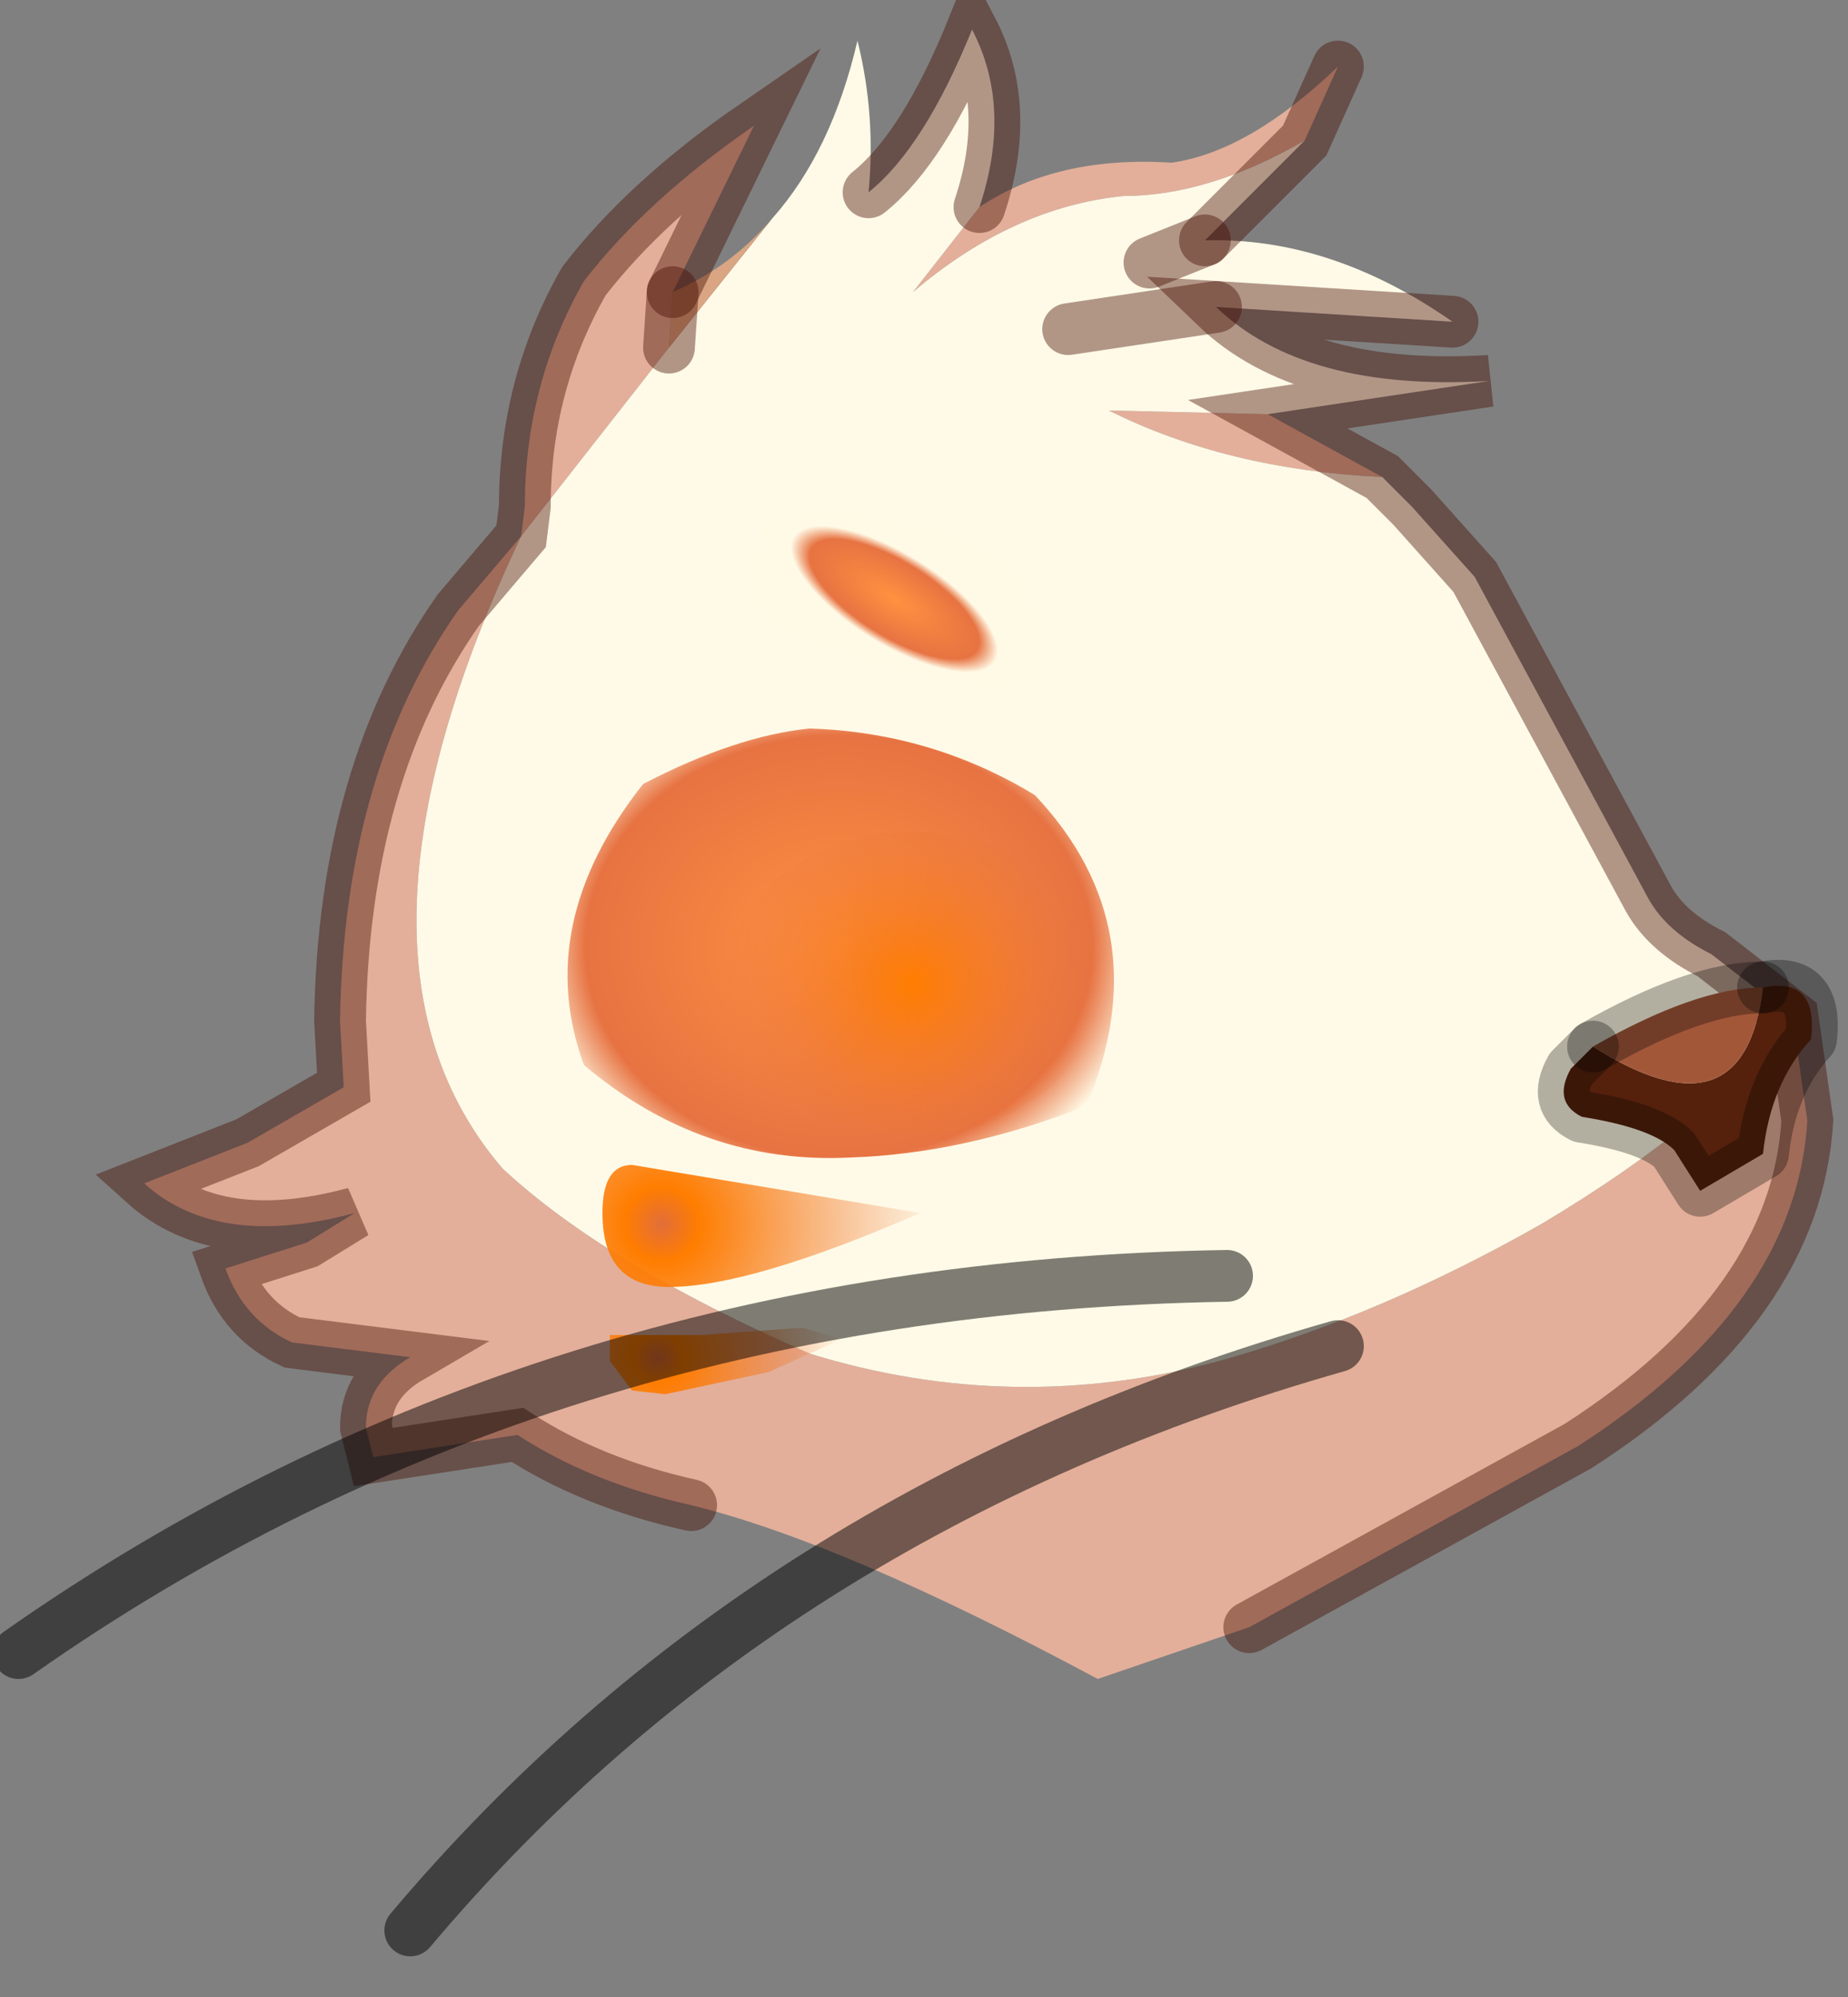 <?xml version="1.0" encoding="utf-8"?>
<svg version="1.1" id="Layer_1"
xmlns="http://www.w3.org/2000/svg"
xmlns:xlink="http://www.w3.org/1999/xlink"
width="25px" height="27px"
xml:space="preserve">
<rect width="100%" height="100%" fill="#808080" stroke="none"/>
<g id="PathID_5368" transform="matrix(1, 0, 0, 1, 12.35, 14.45)">
<path style="fill:#E3AF9A;fill-opacity:1" d="M2.85 -11.8Q1.35 -11.65 0 -10.5L0.9 -11.65Q1.95 -12.35 3.5 -12.25Q4.55 -12.4 5.75 -13.55L5.3 -12.55Q4 -11.8 2.85 -11.8M2.65 -8.9L4.8 -8.85L6.35 -8Q4.25 -8.1 2.65 -8.9M-3.3 -9.75L-5.3 -7.2Q-8 -1.5 -5.55 1.35Q-4.15 2.65 -1.4 3.85Q1.35 4.7 4.15 3.95Q6.3 3.35 8.5 2.1Q10.85 0.7 11.9 -0.7L12.1 0.7Q11.95 3.2 9 5.1L4.55 7.55L2.5 8.25Q-0.95 6.4 -3 5.9Q-4.35 5.6 -5.35 4.95L-7.3 5.25L-7.4 4.85Q-7.4 4.25 -6.8 3.9L-8.4 3.7Q-9.05 3.4 -9.3 2.7L-8.2 2.35L-7.55 1.95Q-9.4 2.45 -10.4 1.55L-9 1L-7.7 0.25L-7.75 -0.65Q-7.7 -4 -6.15 -6.2L-5.3 -7.2L-5.25 -7.6Q-5.25 -9.25 -4.45 -10.65Q-3.6 -11.75 -2.15 -12.75L-3.25 -10.5L-3.3 -9.75" />
<path style="fill:#FFFAE7;fill-opacity:1" d="M8.5 2.1Q6.3 3.35 4.15 3.95Q1.35 4.7 -1.4 3.85Q-4.15 2.65 -5.55 1.35Q-8 -1.5 -5.3 -7.2L-3.3 -9.75L-1.9 -11.5Q-1.1 -12.4 -0.75 -13.9Q-0.5 -12.9 -0.6 -11.85Q0.15 -12.45 0.8 -14.05Q1.35 -13 0.9 -11.65L0 -10.5Q1.35 -11.65 2.85 -11.8Q4 -11.8 5.3 -12.55L3.95 -11.2Q5.65 -11.25 7.3 -10.1L4.1 -10.3Q5.3 -9.15 7.8 -9.3L4.8 -8.85L2.65 -8.9Q4.25 -8.1 6.35 -8L6.75 -7.6L7.6 -6.65L9.95 -2.3Q10.2 -1.85 10.8 -1.55L11.9 -0.7Q10.85 0.7 8.5 2.1M2.1 -10L4.1 -10.3L2.1 -10M3.2 -10.9L3.95 -11.2L3.2 -10.9" />
<path style="fill:#D9A583;fill-opacity:1" d="M-3.3 -9.75L-3.25 -10.5Q-2.45 -10.85 -1.9 -11.5L-3.3 -9.75" />
<path style="fill:none;stroke-width:0.7;stroke-linecap:round;stroke-linejoin:miter;stroke-miterlimit:5;stroke:#460D00;stroke-opacity:0.42" d="M5.75 -13.55L5.3 -12.55L3.95 -11.2" />
<path style="fill:none;stroke-width:0.7;stroke-linecap:round;stroke-linejoin:miter;stroke-miterlimit:5;stroke:#460D00;stroke-opacity:0.42" d="M7.3 -10.1L4.1 -10.3Q5.3 -9.15 7.8 -9.3L4.8 -8.85L6.35 -8L6.75 -7.6L7.6 -6.65L9.95 -2.3Q10.2 -1.85 10.8 -1.55L11.9 -0.7L12.1 0.7Q11.95 3.2 9 5.1L4.55 7.55" />
<path style="fill:none;stroke-width:0.7;stroke-linecap:round;stroke-linejoin:miter;stroke-miterlimit:5;stroke:#460D00;stroke-opacity:0.42" d="M-3 5.9Q-4.35 5.6 -5.35 4.95L-7.3 5.25L-7.4 4.85Q-7.4 4.25 -6.8 3.9L-8.4 3.7Q-9.05 3.4 -9.3 2.7L-8.2 2.35L-7.55 1.95Q-9.4 2.45 -10.4 1.55L-9 1L-7.7 0.25L-7.75 -0.65Q-7.7 -4 -6.15 -6.2L-5.3 -7.2L-5.25 -7.6Q-5.25 -9.25 -4.45 -10.65Q-3.6 -11.75 -2.15 -12.75L-3.25 -10.5" />
<path style="fill:none;stroke-width:0.7;stroke-linecap:round;stroke-linejoin:miter;stroke-miterlimit:5;stroke:#460D00;stroke-opacity:0.42" d="M-0.6 -11.85Q0.15 -12.45 0.8 -14.05Q1.35 -13 0.9 -11.65" />
<path style="fill:none;stroke-width:0.7;stroke-linecap:round;stroke-linejoin:miter;stroke-miterlimit:5;stroke:#460D00;stroke-opacity:0.42" d="M4.1 -10.3L2.1 -10" />
<path style="fill:none;stroke-width:0.7;stroke-linecap:round;stroke-linejoin:miter;stroke-miterlimit:5;stroke:#460D00;stroke-opacity:0.42" d="M3.95 -11.2L3.2 -10.9" />
<path style="fill:none;stroke-width:0.7;stroke-linecap:round;stroke-linejoin:miter;stroke-miterlimit:5;stroke:#460D00;stroke-opacity:0.42" d="M-3.25 -10.5L-3.3 -9.75" />
</g>
<g id="PathID_5369" transform="matrix(1, 0, 0, 1, 12.35, 14.45)">
<radialGradient
id="RadialGradID_1314" gradientUnits="userSpaceOnUse" gradientTransform="matrix(0.006, 0, 0, 0.006, -3.4, 2.1)" spreadMethod ="pad" cx="0" cy="0" r="819.2" fx="0" fy="0" >
<stop  offset="0"  style="stop-color:#E26E3A;stop-opacity:1" />
<stop  offset="0.102"  style="stop-color:#FF7D00;stop-opacity:1" />
<stop  offset="0.776"  style="stop-color:#E77342;stop-opacity:0" />
</radialGradient>
<path style="fill:url(#RadialGradID_1314) " d="M-3.8 1.3L0.1 1.95Q-2.2 2.95 -3.3 2.95Q-4.2 2.95 -4.2 1.95Q-4.2 1.3 -3.8 1.3" />
<radialGradient
id="RadialGradID_1315" gradientUnits="userSpaceOnUse" gradientTransform="matrix(0.004, 0, 0, 0.004, -3.45, 3.9)" spreadMethod ="pad" cx="0" cy="0" r="819.2" fx="0" fy="0" >
<stop  offset="0"  style="stop-color:#E26E3A;stop-opacity:1" />
<stop  offset="0.102"  style="stop-color:#FF7D00;stop-opacity:1" />
<stop  offset="0.776"  style="stop-color:#E77342;stop-opacity:0" />
</radialGradient>
<path style="fill:url(#RadialGradID_1315) " d="M-4.1 3.6L-2.85 3.6L-1.5 3.5L-0.95 3.65L-1.95 4.1L-3.35 4.4L-3.8 4.35L-4.1 3.95L-4.1 3.6" />
</g>
<g id="PathID_5370" transform="matrix(1, 0, 0, 1, 12.35, 14.45)">
<path style="fill:none;stroke-width:0.7;stroke-linecap:round;stroke-linejoin:miter;stroke-miterlimit:5;stroke:#000000;stroke-opacity:0.502" d="M4.25 2.8Q-5.05 2.95 -12.1 7.9" />
</g>
<g id="PathID_5371" transform="matrix(1, 0, 0, 1, 12.35, 14.45)">
<path style="fill:none;stroke-width:0.7;stroke-linecap:round;stroke-linejoin:miter;stroke-miterlimit:5;stroke:#000000;stroke-opacity:0.502" d="M5.75 3.75Q-2 5.95 -6.8 11.65" />
</g>
<g id="PathID_5372" transform="matrix(1, 0, 0, 1, 12.35, 14.45)">
<path style="fill:#55210C;fill-opacity:1" d="M9.2 -0.3Q11.25 1 11.5 -1.1Q12.25 -1.25 12.15 -0.4Q11.6 0.2 11.5 1.15L10.65 1.65L10.3 1.1Q10 0.8 9.05 0.65Q8.65 0.45 8.9 0L9.2 -0.3" />
<path style="fill:#A35739;fill-opacity:1" d="M11.5 -1.1Q11.25 1 9.2 -0.3Q10.6 -1.1 11.5 -1.1" />
<path style="fill:none;stroke-width:0.7;stroke-linecap:round;stroke-linejoin:round;stroke-miterlimit:3;stroke:#000000;stroke-opacity:0.302" d="M11.5 -1.1Q10.6 -1.1 9.2 -0.3" />
<path style="fill:none;stroke-width:0.7;stroke-linecap:round;stroke-linejoin:round;stroke-miterlimit:3;stroke:#000000;stroke-opacity:0.302" d="M11.5 -1.1Q12.25 -1.25 12.15 -0.4Q11.6 0.2 11.5 1.15L10.65 1.65L10.3 1.1Q10 0.8 9.05 0.65Q8.65 0.45 8.9 0L9.2 -0.3" />
</g>
<g id="PathID_5373" transform="matrix(1, 0, 0, 1, 12.35, 14.45)">
<radialGradient
id="RadialGradID_1316" gradientUnits="userSpaceOnUse" gradientTransform="matrix(0.006, 0, 0, 0.005, -1, -1.65)" spreadMethod ="pad" cx="0" cy="0" r="819.2" fx="0" fy="0" >
<stop  offset="0.004"  style="stop-color:#FF9140;stop-opacity:1" />
<stop  offset="0.698"  style="stop-color:#E77342;stop-opacity:1" />
<stop  offset="0.855"  style="stop-color:#FFFAE6;stop-opacity:1" />
</radialGradient>
<path style="fill:url(#RadialGradID_1316) " d="M-3.65 -3.85Q-2.4 -4.5 -1.4 -4.6Q0.25 -4.55 1.65 -3.7Q3.35 -1.9 2.35 0.5Q0.7 1.15 -0.85 1.2Q-2.85 1.3 -4.45 -0.05Q-5.15 -1.95 -3.65 -3.85" />
</g>
<g id="PathID_5374" transform="matrix(1, 0, 0, 1, 12.35, 14.45)">
<radialGradient
id="RadialGradID_1317" gradientUnits="userSpaceOnUse" gradientTransform="matrix(0.004, 0, 0, 0.004, 0, -1.15)" spreadMethod ="pad" cx="0" cy="0" r="819.2" fx="0" fy="0" >
<stop  offset="0"  style="stop-color:#FF7D00;stop-opacity:1" />
<stop  offset="0.776"  style="stop-color:#E77342;stop-opacity:0" />
</radialGradient>
<path style="fill:url(#RadialGradID_1317) " d="M1.8 -2.6Q2.55 -2 2.55 -1.15Q2.55 -0.3 1.8 0.3Q1.05 0.9 0 0.9Q-1.05 0.9 -1.8 0.3Q-2.55 -0.3 -2.55 -1.15Q-2.55 -2 -1.8 -2.6Q-1.05 -3.2 0 -3.2Q1.05 -3.2 1.8 -2.6" />
</g>
<g id="PathID_5375" transform="matrix(1, 0, 0, 1, 12.35, 14.45)">
<radialGradient
id="RadialGradID_1318" gradientUnits="userSpaceOnUse" gradientTransform="matrix(0.002, 0.001, -0, 0.001, -0.25, -6.35)" spreadMethod ="pad" cx="0" cy="0" r="819.2" fx="0" fy="0" >
<stop  offset="0.004"  style="stop-color:#FF9140;stop-opacity:1" />
<stop  offset="0.698"  style="stop-color:#E77342;stop-opacity:1" />
<stop  offset="0.855"  style="stop-color:#FFFAE6;stop-opacity:1" />
</radialGradient>
<path style="fill:url(#RadialGradID_1318) " d="M1.7 -5.25L1.05 -5.1L-0.7 -5.5Q-2.25 -5.95 -2.25 -6.6L-2.05 -7.4L-1.05 -7.6L0.55 -7.25Q1.35 -7.05 1.7 -6.25Q2 -5.5 1.7 -5.25" />
</g>
</svg>
